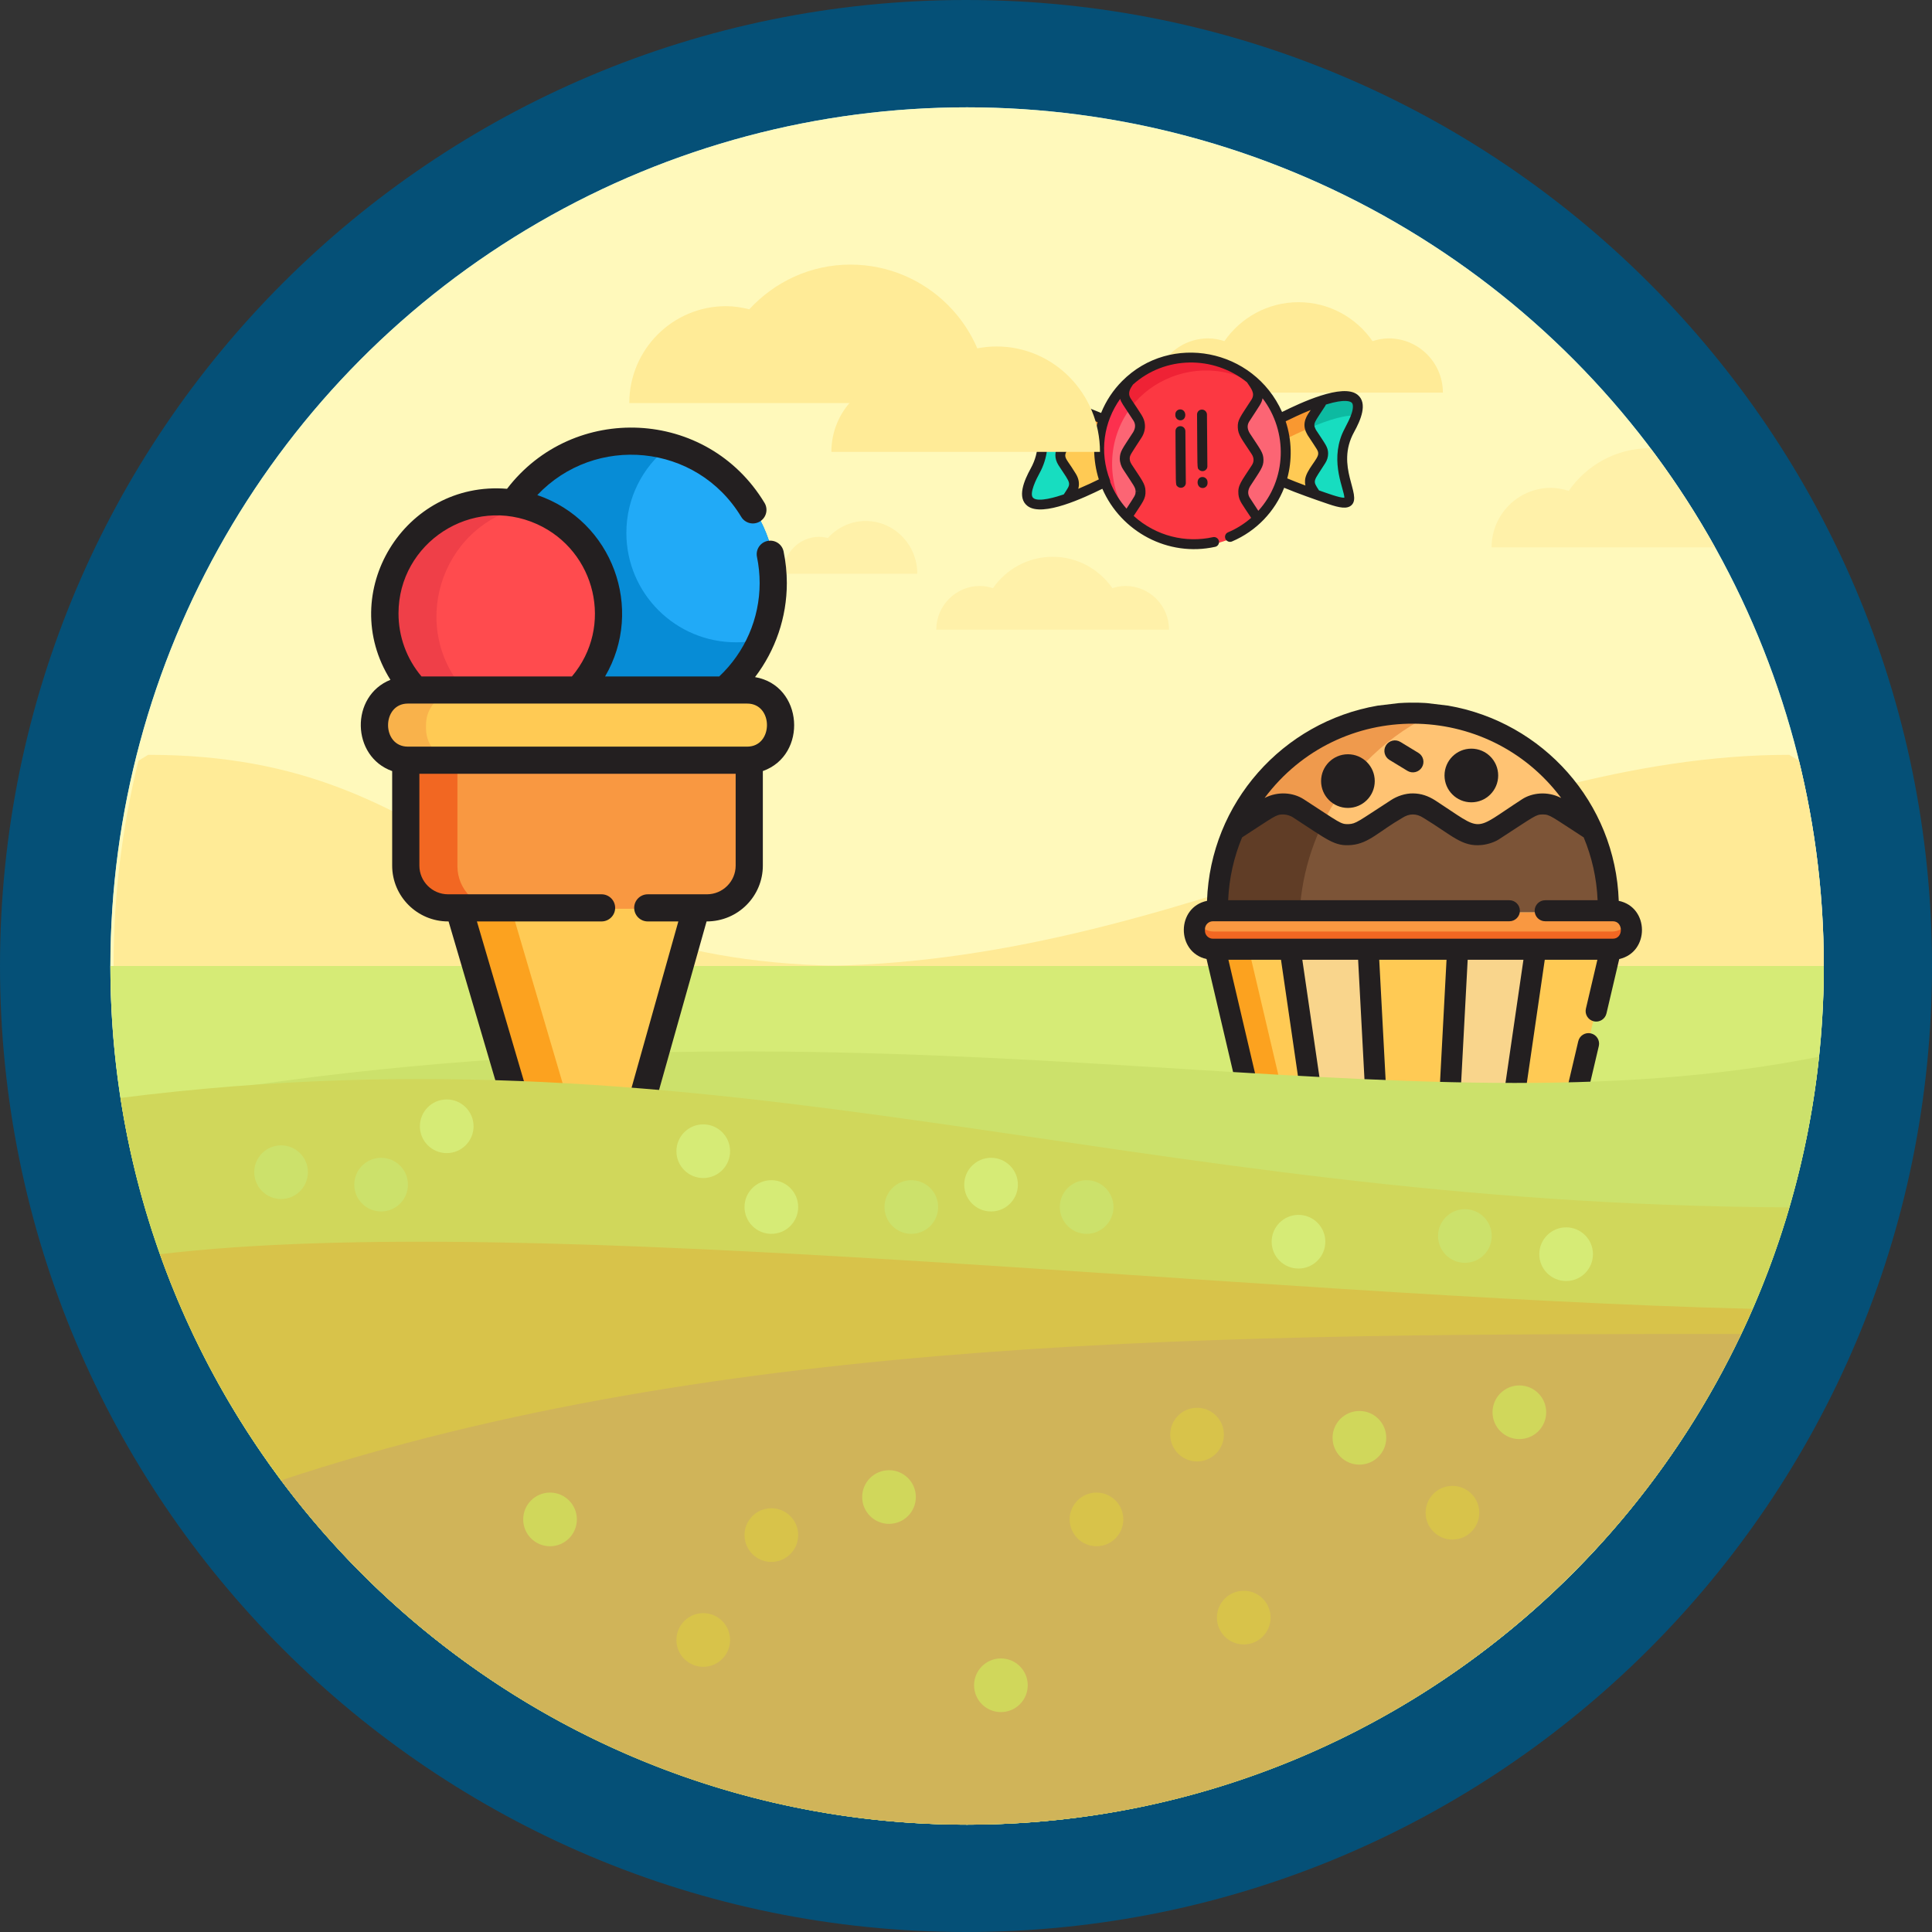 <?xml version="1.0" encoding="UTF-8"?>
<svg width="72px" height="72px" viewBox="0 0 72 72" version="1.1" xmlns="http://www.w3.org/2000/svg" xmlns:xlink="http://www.w3.org/1999/xlink">
    <rect x="0" y="0" width="72" height="72" fill="#333333" stroke="none"/>
    <!-- Generator: Sketch 51.3 (57544) - http://www.bohemiancoding.com/sketch -->
    <title>Barbtn_4</title>
    <desc>Created with Sketch.</desc>
    <defs></defs>
    <g id="Barbtn_4" stroke="none" stroke-width="1" fill="none" fill-rule="evenodd">
        <path d="M36,72 C16.118,72 0,55.882 0,36 C0,16.118 16.118,0 36,0 C55.882,0 72,16.118 72,36 C72,55.882 55.882,72 36,72 Z" id="Oval-Copy-8" fill="#055077" fill-rule="nonzero"></path>
        <g id="fields-1-copy" transform="translate(4, 4)">
            <ellipse id="Oval-Copy-3" stroke-opacity="0" stroke="#FFEFC6" stroke-width="8" fill="#8DD9FF" cx="32.041" cy="32" rx="31.927" ry="32"></ellipse>
            <g id="Group-7">
                <ellipse id="Oval" fill="#FFF9BB" cx="32.041" cy="32" rx="31.927" ry="32"></ellipse>
                <path d="M47.754,8.611 C47.542,8.611 47.342,8.652 47.15,8.713 C46.543,7.838 45.535,7.262 44.39,7.262 C43.246,7.262 42.238,7.838 41.631,8.713 C41.439,8.652 41.239,8.611 41.027,8.611 C39.912,8.611 39.009,9.516 39.009,10.633 L49.772,10.633 C49.772,9.516 48.868,8.611 47.754,8.611 Z" id="Shape" fill="#FFEB97"></path>
                <path d="M37.94,17.837 C37.77,17.837 37.608,17.87 37.454,17.919 C36.964,17.214 36.152,16.75 35.23,16.75 C34.307,16.75 33.495,17.214 33.005,17.919 C32.851,17.87 32.69,17.837 32.519,17.837 C31.621,17.837 30.893,18.567 30.893,19.467 L39.566,19.467 C39.567,18.567 38.839,17.837 37.94,17.837 Z" id="Shape" fill="#FFF1A9"></path>
                <path d="M25.18,17.381 C25.18,16.622 25.783,16.006 26.527,16.006 C26.64,16.006 26.747,16.024 26.851,16.05 C27.203,15.663 27.702,15.416 28.26,15.416 C29.323,15.416 30.185,16.296 30.185,17.381 L25.18,17.381 L25.18,17.381 Z" id="Shape" fill="#FFF1A9"></path>
                <path d="M63.968,32 C63.968,29.363 63.644,26.804 63.044,24.352 L62.68,24.13 C50.915,24.13 40.064,32 26.221,32 C14.942,32 45.64,33.291 63.933,33.394 C63.953,32.931 63.968,32.467 63.968,32 Z" id="Shape" fill="#FFEA96"></path>
                <path d="M0.233,32 C0.233,29.363 0.558,26.804 1.158,24.352 L1.521,24.13 C13.287,24.13 14.041,32 27.885,32 C39.164,32 18.561,33.291 0.269,33.394 C0.249,32.931 0.233,32.467 0.233,32 Z" id="Shape" fill="#FFEB97"></path>
                <path d="M32.041,64 C49.674,64 63.968,49.673 63.968,32 L0.114,32 C0.114,49.673 14.408,64 32.041,64 Z" id="Shape" fill="#D6EB76"></path>
                <g id="cupcake" transform="translate(40.092, 22.038)" fill-rule="nonzero">
                    <polyline id="Shape" fill="#FFCA54" points="15.36 11.686 15.899 9.392 1.223 9.392 3.029 17.082 14.094 17.082 15.077 12.894"></polyline>
                    <polygon id="Shape" fill="#FCA21F" points="1.223 9.392 3.029 17.082 4.267 17.082 2.461 9.392"></polygon>
                    <path d="M15.81,7.965 C15.868,3.914 12.59,0.633 8.561,0.633 C4.557,0.633 1.311,3.868 1.311,7.859 C1.311,7.894 1.312,7.929 1.312,7.965" id="Shape" fill="#7C5437"></path>
                    <path d="M9.125,0.655 C4.856,0.328 1.252,3.718 1.312,7.965 L4.343,7.965 C4.521,4.771 6.417,2.033 9.125,0.655 Z" id="Shape" fill="#603D26"></path>
                    <path d="M8.561,0.633 C5.585,0.633 3.029,2.42 1.912,4.976 C1.93,4.967 1.946,4.958 1.96,4.95 L3.13,4.192 L3.13,4.192 C3.665,3.845 4.137,4.061 4.297,4.154 C5.635,5.021 5.737,5.15 6.169,5.142 C6.59,5.137 6.798,4.941 7.956,4.192 C7.956,4.192 8.217,4.002 8.564,4.002 C8.91,4.005 9.166,4.192 9.166,4.192 C11.159,5.482 10.776,5.482 12.826,4.154 C12.985,4.061 13.457,3.845 13.992,4.192 C13.992,4.192 13.992,4.192 13.992,4.192 C15.249,5.006 15.16,4.949 15.211,4.976 C14.094,2.42 11.537,0.633 8.561,0.633 Z" id="Shape" fill="#FFC373"></path>
                    <path d="M1.912,4.976 C1.93,4.967 1.946,4.958 1.96,4.95 L3.13,4.192 L3.13,4.192 C3.665,3.845 4.137,4.061 4.297,4.154 C5.223,4.754 4.811,4.488 5.17,4.719 C6.001,2.968 7.397,1.534 9.124,0.655 C9.077,0.653 8.865,0.633 8.561,0.633 C5.653,0.633 3.056,2.358 1.912,4.976 Z" id="Shape" fill="#EF9A4D"></path>
                    <polygon id="Shape" fill="#F9D58C" points="4.008 9.392 5.128 17.082 11.994 17.082 13.115 9.392"></polygon>
                    <polygon id="Shape" fill="#FFCA54" points="6.9 9.392 7.309 17.082 9.813 17.082 10.222 9.392"></polygon>
                    <path d="M12.139,7.965 L1.143,7.965 C0.809,7.965 0.456,8.207 0.456,8.707 C0.456,9.085 0.763,9.392 1.143,9.392 L15.98,9.392 C16.316,9.392 16.667,9.147 16.667,8.65 C16.667,8.271 16.359,7.965 15.98,7.965 L13.47,7.965" id="Shape" fill="#F99841"></path>
                    <path d="M15.98,8.678 L1.143,8.678 C0.883,8.678 0.656,8.534 0.54,8.322 C0.308,8.743 0.555,9.392 1.143,9.392 L15.98,9.392 C16.567,9.392 16.815,8.744 16.583,8.322 C16.466,8.534 16.24,8.678 15.98,8.678 Z" id="Shape" fill="#F26722"></path>
                    <ellipse id="Oval" fill="#231F20" cx="10.741" cy="2.862" rx="1" ry="1"></ellipse>
                    <ellipse id="Oval" fill="#231F20" cx="6.141" cy="3.071" rx="1" ry="1"></ellipse>
                    <path d="M7.688,2.281 L8.357,2.688 C8.542,2.801 8.784,2.743 8.898,2.558 C9.011,2.373 8.953,2.132 8.767,2.019 L8.098,1.612 C7.913,1.499 7.671,1.557 7.558,1.742 C7.444,1.927 7.503,2.168 7.688,2.281 Z" id="Shape" fill="#231F20"></path>
                    <path d="M16.234,7.534 C16.109,3.868 13.403,0.867 9.875,0.259 L9.088,0.165 C9.079,0.164 8.615,0.125 8.036,0.165 L7.249,0.259 C3.714,0.868 1.015,3.88 0.89,7.534 C-0.253,7.769 -0.267,9.448 0.873,9.703 L2.622,17.152 C2.663,17.329 2.822,17.454 3.004,17.454 L14.12,17.454 C14.303,17.454 14.461,17.329 14.503,17.152 L15.491,12.945 C15.54,12.734 15.409,12.523 15.197,12.474 C14.986,12.424 14.774,12.555 14.725,12.766 L13.808,16.671 L12.466,16.671 L13.477,9.729 L15.438,9.729 L15.01,11.552 C14.96,11.763 15.092,11.974 15.303,12.023 C15.514,12.073 15.726,11.942 15.776,11.731 L16.252,9.703 C17.391,9.448 17.378,7.769 16.234,7.534 Z M14.089,3.701 C13.564,3.429 12.989,3.514 12.632,3.747 C10.74,4.972 11.241,4.986 9.384,3.784 C9.132,3.626 8.876,3.534 8.573,3.53 C8.282,3.524 7.972,3.63 7.74,3.784 C6.508,4.582 6.446,4.661 6.165,4.675 C5.865,4.681 5.862,4.634 4.493,3.747 C4.102,3.495 3.534,3.442 3.035,3.701 C5.822,-0.024 11.351,0.04 14.089,3.701 Z M1.687,9.729 L3.647,9.729 L4.659,16.671 L3.316,16.671 L1.687,9.729 Z M4.442,9.729 L6.521,9.729 L6.89,16.671 L5.454,16.671 L4.442,9.729 Z M7.677,16.671 L7.308,9.729 L9.816,9.729 L9.447,16.671 L7.677,16.671 Z M11.671,16.671 L10.235,16.671 L10.604,9.729 L12.682,9.729 L11.671,16.671 Z M1.11,8.945 C0.946,8.945 0.813,8.812 0.813,8.649 L0.813,8.592 C0.813,8.428 0.946,8.295 1.11,8.295 L12.157,8.295 C12.374,8.295 12.55,8.12 12.55,7.903 C12.55,7.687 12.374,7.511 12.157,7.511 L1.678,7.511 C1.713,6.685 1.894,5.896 2.197,5.169 C3.41,4.384 3.458,4.314 3.72,4.314 C3.885,4.314 4.017,4.378 4.072,4.409 C5.406,5.273 5.637,5.511 6.277,5.453 C6.926,5.392 7.295,4.946 8.169,4.442 C8.421,4.278 8.683,4.265 8.956,4.442 C10.029,5.095 10.388,5.528 11.124,5.453 C11.377,5.429 11.628,5.333 11.767,5.242 C13.125,4.362 13.139,4.314 13.405,4.314 C13.666,4.314 13.71,4.381 14.928,5.169 C15.231,5.896 15.412,6.685 15.446,7.511 L13.494,7.511 C13.276,7.511 13.1,7.687 13.1,7.903 C13.1,8.12 13.276,8.295 13.494,8.295 L16.015,8.295 C16.412,8.295 16.413,8.945 16.015,8.945 C15.253,8.945 1.871,8.945 1.11,8.945 Z" id="Shape" fill="#231F20"></path>
                </g>
                <path d="M5.519,36.425 C-2.631,37.583 22.244,42.275 22.244,42.275 C22.244,42.275 58.738,45.714 59.811,45.714 C59.988,45.714 60.357,45.772 60.83,45.851 C62.378,42.624 63.4,39.097 63.79,35.38 C48.171,38.5 30.794,32.833 5.519,36.425 Z" id="Shape" fill="#CCE16B"></path>
                <g id="ice-cream-1" transform="translate(9.394, 11.935)" fill-rule="nonzero">
                    <path d="M8.211,9.897 C10.718,7.245 8.843,2.842 5.161,2.842 C1.478,2.842 -0.395,7.246 2.111,9.897 L8.211,9.897 Z" id="Shape" fill="#FF4B4E"></path>
                    <path d="M14.573,2.843 C14.573,2.843 14.573,2.842 14.573,2.842 L14.573,2.842 C12.431,-0.217 7.893,-0.189 5.787,2.889 C9.129,3.388 10.526,7.447 8.211,9.897 L13.703,9.897 C15.802,8.068 16.102,5.031 14.573,2.843 Z" id="Shape" fill="#078CD6"></path>
                    <path d="M11.504,0.725 C10.556,1.472 9.947,2.63 9.949,3.93 C9.952,6.182 11.784,8.005 14.041,8.002 C14.428,8.001 14.803,7.946 15.158,7.845 C16.359,4.821 14.581,1.499 11.504,0.725 Z" id="Shape" fill="#21AAF7"></path>
                    <path d="M6.112,2.952 C3.47,2.339 0.968,4.344 0.968,7.026 C0.968,8.138 1.403,9.147 2.111,9.896 L4.014,9.896 C1.797,7.552 2.97,3.68 6.112,2.952 Z" id="Shape" fill="#EF3F48"></path>
                    <path d="M3.737,17.863 L7.524,30.731 L7.524,30.731 C7.524,30.731 7.779,31.482 8.299,31.482 C8.784,31.482 8.99,30.825 9.015,30.74 L12.645,17.863" id="Shape" fill="#FFCA54"></path>
                    <path d="M5.639,17.863 L3.737,17.863 L7.524,30.731 C7.524,30.731 7.779,31.482 8.299,31.482 C8.898,31.482 9.055,30.598 9.218,30.02 L5.639,17.863 Z" id="Shape" fill="#FCA21F"></path>
                    <path d="M10.826,17.931 L13.043,17.931 C13.921,17.931 14.632,17.221 14.632,16.346 L14.632,12.393 L1.75,12.393 L1.75,16.346 C1.75,17.221 2.461,17.931 3.338,17.931 L9.093,17.931" id="Shape" fill="#F99841"></path>
                    <path d="M3.653,16.346 L3.653,12.393 L1.75,12.393 L1.75,16.346 C1.75,17.221 2.461,17.931 3.338,17.931 L5.241,17.931 C4.364,17.931 3.653,17.221 3.653,16.346 Z" id="Shape" fill="#F26722"></path>
                    <path d="M14.554,9.829 L1.828,9.829 C1.138,9.829 0.579,10.387 0.579,11.075 L0.579,11.215 C0.579,11.903 1.138,12.461 1.828,12.461 L14.554,12.461 C15.243,12.461 15.803,11.903 15.803,11.215 L15.803,11.075 C15.803,10.387 15.243,9.829 14.554,9.829 Z" id="Shape" fill="#FFCA54"></path>
                    <path d="M2.482,11.215 L2.482,11.075 C2.482,10.387 3.041,9.829 3.731,9.829 L1.828,9.829 C1.138,9.829 0.579,10.387 0.579,11.075 L0.579,11.215 C0.579,11.903 1.138,12.461 1.828,12.461 L3.731,12.461 C3.041,12.461 2.482,11.903 2.482,11.215 Z" id="Shape" fill="#F9B24B"></path>
                    <path d="M14.744,9.299 C15.506,8.299 15.929,7.071 15.929,5.795 C15.929,5.398 15.888,5.002 15.808,4.617 C15.752,4.343 15.484,4.168 15.21,4.224 C14.936,4.281 14.76,4.548 14.817,4.822 C14.882,5.139 14.916,5.467 14.916,5.795 C14.916,7.113 14.369,8.371 13.41,9.274 L9.156,9.274 C10.628,6.759 9.438,3.473 6.63,2.515 C8.777,0.241 12.563,0.571 14.23,3.328 C14.374,3.567 14.686,3.644 14.925,3.499 C15.165,3.355 15.242,3.044 15.097,2.805 C12.955,-0.738 7.964,-0.938 5.502,2.281 C1.67,1.967 -0.879,6.164 1.156,9.4 C-0.349,10.003 -0.305,12.259 1.221,12.801 L1.221,16.324 C1.221,17.471 2.157,18.404 3.306,18.404 L3.323,18.404 C3.329,18.426 6.979,30.825 6.986,30.847 C7.476,32.288 9.005,32.319 9.434,30.831 L12.938,18.404 C14.124,18.404 15.035,17.451 15.035,16.324 L15.035,12.8 C16.718,12.203 16.545,9.605 14.744,9.299 Z M6.623,3.6 C8.815,4.596 9.49,7.413 7.92,9.274 L2.314,9.274 C1.76,8.617 1.457,7.791 1.457,6.927 C1.457,4.292 4.196,2.501 6.623,3.6 Z M14.022,16.324 C14.022,16.913 13.541,17.393 12.95,17.393 L10.746,17.393 C10.467,17.393 10.24,17.619 10.24,17.898 C10.24,18.177 10.467,18.404 10.746,18.404 L11.886,18.404 C8.344,30.968 8.416,30.878 8.235,30.926 C8.174,30.926 8.019,30.726 7.948,30.53 L4.379,18.404 L9.024,18.404 C9.304,18.404 9.531,18.177 9.531,17.898 C9.531,17.619 9.304,17.393 9.024,17.393 L3.306,17.393 C2.715,17.393 2.235,16.913 2.235,16.324 L2.235,12.901 L14.022,12.901 L14.022,16.324 L14.022,16.324 Z M14.451,11.89 L1.806,11.89 C0.82,11.89 0.824,10.285 1.806,10.285 L2.087,10.285 L14.451,10.285 C15.436,10.285 15.433,11.89 14.451,11.89 Z" id="Shape" fill="#231F20"></path>
                </g>
                <path d="M32.041,64 C46.557,64 58.802,54.287 62.68,40.995 C37.752,40.886 23.175,34.043 0.489,36.917 C2.85,52.256 16.077,64 32.041,64 Z" id="Shape" fill="#D0D75B"></path>
                <path d="M1.963,42.741 C4.158,48.914 8.19,54.209 13.4,57.972 L55.665,53.526 C57.996,50.957 59.91,48.004 61.314,44.777 C42.383,44.316 15.774,41.093 1.963,42.741 Z" id="Shape" fill="#D8C34A"></path>
                <path d="M32.041,64 C44.776,64 55.761,56.524 60.885,45.714 C41.694,45.714 22.905,45.73 6.475,51.168 C12.298,58.958 21.582,64 32.041,64 Z" id="Shape" fill="#D0B459"></path>
                <g id="candy-1-copy" transform="translate(40.438, 12.78) scale(-1, -1) rotate(-135) translate(-40.438, -12.78) translate(34.778, 6.962)" fill-rule="nonzero">
                    <path d="M2.51,7.343 C2.18,7.469 1.63,7.709 0.713,8.161 C-0.883,8.948 1.507,8.664 2.054,10.56 C2.773,13.055 3.883,10.016 4.223,8.968 C3.473,8.632 2.869,8.05 2.51,7.343 Z" id="Shape" fill="#FFCA54"></path>
                    <path d="M1.444,8.757 C2.153,8.407 2.642,8.185 2.98,8.044 C2.792,7.826 2.635,7.59 2.51,7.343 C2.18,7.469 1.63,7.709 0.713,8.161 C-0.258,8.64 0.246,8.722 0.913,9.14 C0.951,9.039 1.11,8.921 1.444,8.757 Z" id="Shape" fill="#F99830"></path>
                    <path d="M8.867,4.291 C9.197,4.165 9.747,3.925 10.664,3.473 C12.26,2.686 9.87,2.971 9.323,1.074 C8.604,-1.421 7.494,1.618 7.154,2.666 C7.901,3 8.507,3.581 8.867,4.291 Z" id="Shape" fill="#FFCA54"></path>
                    <path d="M9.132,0.553 C8.421,-0.918 7.465,1.707 7.154,2.666 C7.386,2.77 7.609,2.899 7.818,3.054 C7.905,2.87 8.493,0.936 9.132,0.553 Z" id="Shape" fill="#F99830"></path>
                    <path d="M9.323,1.074 C8.876,-0.479 8.276,0.113 7.806,1.034 C7.848,1.112 7.846,1.128 7.927,1.503 C7.974,1.724 7.985,1.922 8.155,2.06 C8.167,2.076 8.256,2.132 8.343,2.156 C8.382,2.17 8.338,2.159 8.999,2.297 C9.022,2.297 9.169,2.34 9.252,2.427 C9.354,2.514 9.372,2.653 9.383,2.675 C9.507,3.249 9.513,3.429 9.687,3.567 C9.699,3.584 9.792,3.642 9.883,3.666 L10.152,3.722 C10.309,3.647 10.479,3.564 10.664,3.473 C12.26,2.686 9.87,2.971 9.323,1.074 Z" id="Shape" fill="#17DDC0"></path>
                    <path d="M9.132,0.553 C8.864,0.01 8.574,-0.004 8.227,0.376 C8.203,0.403 8.178,0.434 8.178,0.433 C8.049,0.594 7.923,0.804 7.806,1.034 C7.848,1.112 7.846,1.128 7.927,1.503 C7.974,1.724 7.985,1.922 8.155,2.06 C8.156,2.061 8.181,2.08 8.183,2.081 C8.442,1.441 8.785,0.761 9.132,0.553 Z" id="Shape" fill="#0DBAA1"></path>
                    <path d="M2.054,10.56 C2.526,12.2 3.168,11.448 3.649,10.443 C3.575,10.103 3.573,10.017 3.473,9.897 C3.473,9.897 3.445,9.864 3.409,9.835 C3.397,9.818 3.309,9.762 3.221,9.738 C3.183,9.725 3.227,9.736 2.566,9.598 C2.566,9.598 2.425,9.576 2.314,9.469 C2.229,9.387 2.182,9.252 2.182,9.22 C2.059,8.651 2.046,8.462 1.877,8.328 C1.868,8.312 1.774,8.253 1.682,8.229 C0.958,8.078 0.992,8.09 0.923,8.058 C0.855,8.091 0.785,8.125 0.713,8.161 C-0.883,8.948 1.507,8.664 2.054,10.56 Z" id="Shape" fill="#17DDC0"></path>
                    <path d="M0.172,8.586 C0.163,8.761 0.532,8.897 0.913,9.14 C0.98,8.962 1.413,8.767 2.003,8.485 C1.97,8.419 1.924,8.365 1.877,8.328 C1.868,8.312 1.774,8.253 1.682,8.229 C0.953,8.077 0.989,8.088 0.923,8.058 C0.665,8.184 0.181,8.4 0.172,8.586 Z" id="Shape" fill="#0DBAA1"></path>
                    <path d="M8.725,7.694 C7.505,9.607 4.8,9.9 3.186,8.312 C1.794,6.943 1.794,4.724 3.186,3.355 C4.577,1.986 6.833,1.986 8.224,3.355 C9.262,4.376 9.526,5.87 9.015,7.131" id="Shape" fill="#FC3842"></path>
                    <path d="M3.922,8.312 C1.797,6.222 3.108,2.648 6.073,2.347 C5.043,2.242 3.975,2.578 3.186,3.355 C1.794,4.724 1.794,6.943 3.186,8.312 C3.975,9.088 5.043,9.424 6.073,9.32 C5.287,9.24 4.524,8.904 3.922,8.312 Z" id="Shape" fill="#EF2235"></path>
                    <path d="M5.722,9.338 C5.537,8.488 5.554,8.458 5.406,8.312 C5.316,8.225 5.22,8.182 5.102,8.152 C4.343,7.994 4.249,7.997 4.104,7.856 C3.999,7.754 3.951,7.598 3.951,7.568 C3.799,6.865 3.796,6.742 3.654,6.59 C3.497,6.42 3.394,6.429 2.596,6.262 C2.503,6.239 2.251,6.146 2.182,5.828 C2.182,5.828 2.18,5.819 2.146,5.663 C2.048,7.673 3.681,9.348 5.722,9.338 Z" id="Shape" fill="#FC6574"></path>
                    <path d="M5.722,9.338 C5.722,9.338 5.722,9.34 5.705,9.263 C4.251,8.963 3.125,7.795 2.914,6.329 L2.596,6.262 C2.503,6.239 2.251,6.146 2.182,5.828 C2.182,5.828 2.18,5.819 2.146,5.663 C2.145,5.675 2.143,5.759 2.143,5.77 C2.11,7.756 3.748,9.354 5.722,9.338 Z" id="Shape" fill="#FC304E"></path>
                    <path d="M9.267,5.909 C9.313,3.798 7.47,2.132 5.339,2.347 L5.654,2.413 C5.654,2.413 5.654,2.413 5.654,2.413 C5.977,2.48 6.071,2.728 6.095,2.82 C6.276,3.658 6.261,3.698 6.418,3.852 C6.504,3.933 6.599,3.975 6.715,4.005 C7.445,4.157 7.58,4.162 7.715,4.303 C7.78,4.368 7.838,4.46 7.866,4.589 L7.866,4.589 C8.019,5.298 8.018,5.439 8.197,5.601 C8.213,5.616 8.218,5.619 8.218,5.619 C8.361,5.736 8.416,5.727 9.221,5.895 C9.233,5.898 9.249,5.902 9.267,5.909 Z" id="Shape" fill="#FC6574"></path>
                    <path d="M3.972,7.958 C3.972,7.958 3.973,7.958 3.965,7.95 L3.972,7.958 Z" id="Shape" fill="#231F20"></path>
                    <path d="M9.44,1.077 C9.304,0.604 9.05,-0.05 8.551,0.003 C7.842,0.079 7.247,1.756 7.013,2.447 C4.592,1.523 1.977,3.288 1.984,5.845 C1.986,6.316 2.078,6.79 2.27,7.241 C1.777,7.442 1.131,7.751 0.656,7.985 C0.269,8.176 0.027,8.339 0.021,8.564 C0.004,9.122 1.473,9.148 1.879,10.56 C2.02,11.046 2.28,11.704 2.788,11.631 C3.484,11.53 4.065,9.9 4.301,9.206 C5.922,9.846 7.837,9.281 8.805,7.762 C8.86,7.677 8.834,7.564 8.747,7.51 C8.66,7.456 8.545,7.482 8.49,7.568 C7.937,8.435 6.974,9.041 5.842,9.096 C5.716,8.511 5.717,8.325 5.492,8.124 C5.302,7.946 5.118,7.936 4.425,7.791 C4.298,7.761 4.268,7.723 4.231,7.694 C4.136,7.598 4.144,7.559 3.984,6.818 C3.949,6.659 3.861,6.499 3.722,6.386 C3.523,6.224 3.375,6.227 2.66,6.078 C2.417,6.014 2.396,5.81 2.362,5.653 C2.45,4.05 3.71,2.762 5.305,2.589 C5.572,2.644 5.808,2.652 5.879,2.911 C6.047,3.693 6.043,3.83 6.261,4.027 C6.464,4.21 6.634,4.215 7.327,4.359 C7.497,4.395 7.594,4.507 7.621,4.65 C7.772,5.352 7.773,5.55 8.03,5.764 C8.227,5.925 8.383,5.925 8.989,6.051 C8.966,6.386 8.891,6.721 8.76,7.044 C8.722,7.138 8.769,7.244 8.864,7.282 C8.96,7.319 9.068,7.273 9.106,7.179 C9.477,6.262 9.445,5.248 9.066,4.389 C9.557,4.188 10.185,3.887 10.664,3.651 C11.051,3.46 11.292,3.297 11.299,3.072 C11.315,2.514 9.847,2.488 9.44,1.077 Z M0.404,8.571 C0.5,8.465 0.827,8.31 0.956,8.247 C0.965,8.25 0.981,8.254 0.991,8.256 C1.952,8.457 1.8,8.293 2.002,9.228 C2.058,9.485 2.234,9.676 2.524,9.741 C3.402,9.925 3.32,9.848 3.433,10.371 C3.319,10.605 2.974,11.27 2.713,11.27 C2.494,11.27 2.297,10.667 2.238,10.46 C1.862,9.158 0.643,8.807 0.404,8.571 Z M3.668,9.842 C3.568,9.665 3.411,9.561 3.212,9.511 C2.289,9.282 2.451,9.543 2.238,8.559 C2.206,8.412 2.135,8.297 2.04,8.204 C1.871,8.043 1.701,8.03 1.496,7.987 C1.863,7.814 2.173,7.676 2.421,7.576 C2.751,8.156 3.295,8.707 3.961,9.052 C3.888,9.268 3.787,9.55 3.668,9.842 Z M3.339,6.594 C3.493,6.635 3.579,6.744 3.621,6.899 C3.782,7.644 3.776,7.755 3.97,7.955 C4.078,8.059 4.223,8.128 4.35,8.15 C5.068,8.3 5.129,8.297 5.236,8.39 L5.362,8.255 L5.239,8.392 C5.351,8.503 5.336,8.512 5.461,9.093 C5.079,9.069 4.701,8.983 4.333,8.822 C4.316,8.803 4.295,8.787 4.27,8.776 C3.248,8.319 2.579,7.416 2.402,6.367 C2.539,6.44 2.549,6.429 3.339,6.594 Z M8.131,5.252 C7.981,4.558 7.973,4.378 7.782,4.196 C7.593,4.012 7.454,4.012 6.713,3.857 C6.564,3.816 6.448,3.74 6.403,3.58 C6.237,2.807 6.248,2.763 6.138,2.6 C7.699,2.808 8.918,4.106 8.992,5.677 L8.413,5.556 C8.252,5.513 8.172,5.401 8.131,5.252 Z M7.354,2.597 C7.44,2.342 7.567,1.989 7.716,1.639 C7.757,1.828 7.788,2.238 8.241,2.366 C8.265,2.375 8.289,2.381 8.3,2.384 C8.959,2.521 8.981,2.513 9.058,2.587 C9.214,2.718 9.168,3.343 9.413,3.635 L9.413,3.635 C9.457,3.685 9.501,3.727 9.567,3.769 C9.31,3.887 9.087,3.984 8.9,4.06 C8.554,3.454 8.017,2.931 7.354,2.597 Z M10.053,3.54 C9.599,3.445 9.685,3.469 9.501,2.662 C9.473,2.534 9.415,2.42 9.319,2.325 C9.148,2.16 9.017,2.159 8.382,2.026 C8.374,2.024 8.367,2.022 8.359,2.019 C8.119,1.936 8.15,1.886 7.993,1.156 C7.99,1.143 7.983,1.119 7.974,1.094 C8.331,0.42 8.547,0.366 8.607,0.366 C8.643,0.366 8.687,0.387 8.734,0.434 C8.962,0.658 9.068,1.184 9.174,1.441 C9.625,2.526 10.696,2.849 10.915,3.065 C10.798,3.196 10.279,3.43 10.053,3.54 Z" id="Shape" fill="#231F20"></path>
                    <path d="M6.631,6.257 C6.454,6.43 6.747,6.717 6.924,6.544 C6.997,6.472 6.997,6.356 6.924,6.285 L6.895,6.257 C6.822,6.185 6.704,6.185 6.631,6.257 Z" id="Shape" fill="#231F20"></path>
                    <path d="M6.475,5.845 L5.103,4.495 C5.03,4.423 4.912,4.423 4.84,4.495 C4.767,4.566 4.767,4.682 4.84,4.754 C6.328,6.218 6.238,6.157 6.344,6.157 C6.508,6.157 6.593,5.961 6.475,5.845 Z" id="Shape" fill="#231F20"></path>
                    <path d="M4.708,5.5 C4.635,5.571 4.635,5.687 4.708,5.759 C6.197,7.224 6.108,7.165 6.214,7.165 C6.378,7.165 6.463,6.968 6.346,6.852 L4.971,5.5 C4.898,5.428 4.78,5.428 4.708,5.5 Z" id="Shape" fill="#231F20"></path>
                    <path d="M4.263,5.062 C4.19,5.134 4.19,5.25 4.263,5.321 L4.289,5.347 C4.362,5.418 4.48,5.418 4.553,5.347 C4.73,5.173 4.44,4.889 4.263,5.062 Z" id="Shape" fill="#231F20"></path>
                </g>
                <path d="M57.508,12.705 C57.501,12.705 57.494,12.703 57.487,12.703 C56.232,12.703 55.127,13.334 54.461,14.294 C54.251,14.227 54.032,14.181 53.799,14.181 C52.578,14.181 51.587,15.174 51.587,16.399 L59.915,16.399 C59.196,15.11 58.393,13.875 57.508,12.705 Z" id="Shape" fill="#FFF1A9"></path>
                <path d="M19.452,11.022 C19.452,9.027 21.066,7.41 23.056,7.41 C23.357,7.41 23.644,7.457 23.923,7.527 C24.864,6.508 26.197,5.861 27.691,5.861 C30.535,5.861 32.84,8.172 32.84,11.022 L19.452,11.022 L19.452,11.022 Z" id="Shape" fill="#FFEB97"></path>
                <path d="M26.983,12.841 C26.983,11.322 28.19,10.09 29.678,10.09 C29.903,10.09 30.117,10.127 30.326,10.179 C31.029,9.404 32.026,8.912 33.143,8.912 C35.269,8.912 36.993,10.671 36.993,12.841 L26.983,12.841 L26.983,12.841 Z" id="Shape" fill="#FFEB97"></path>
                <ellipse id="Oval" fill="#D8C34A" cx="22.208" cy="57.117" rx="1" ry="1"></ellipse>
                <ellipse id="Oval" fill="#D8C34A" cx="24.746" cy="53.208" rx="1" ry="1"></ellipse>
                <ellipse id="Oval" fill="#D8C34A" cx="36.863" cy="52.624" rx="1" ry="1"></ellipse>
                <ellipse id="Oval" fill="#D8C34A" cx="40.611" cy="49.464" rx="1" ry="1"></ellipse>
                <ellipse id="Oval" fill="#D0D75B" cx="33.301" cy="58.805" rx="1" ry="1"></ellipse>
                <ellipse id="Oval" fill="#D0D75B" cx="29.131" cy="51.79" rx="1" ry="1"></ellipse>
                <ellipse id="Oval" fill="#D6EB76" cx="12.648" cy="37.973" rx="1" ry="1"></ellipse>
                <ellipse id="Oval" fill="#CCE16B" cx="6.475" cy="39.684" rx="1" ry="1"></ellipse>
                <ellipse id="Oval" fill="#CCE16B" cx="10.203" cy="40.148" rx="1" ry="1"></ellipse>
                <ellipse id="Oval" fill="#D6EB76" cx="24.746" cy="40.982" rx="1" ry="1"></ellipse>
                <ellipse id="Oval" fill="#D6EB76" cx="22.208" cy="38.902" rx="1" ry="1"></ellipse>
                <ellipse id="Oval" fill="#D6EB76" cx="32.934" cy="40.148" rx="1" ry="1"></ellipse>
                <ellipse id="Oval" fill="#CCE16B" cx="29.962" cy="40.982" rx="1" ry="1"></ellipse>
                <ellipse id="Oval" fill="#CCE16B" cx="36.496" cy="40.982" rx="1" ry="1"></ellipse>
                <ellipse id="Oval" fill="#D6EB76" cx="44.391" cy="42.275" rx="1" ry="1"></ellipse>
                <ellipse id="Oval" fill="#CCE16B" cx="50.592" cy="42.062" rx="1" ry="1"></ellipse>
                <ellipse id="Oval" fill="#D6EB76" cx="54.365" cy="42.74" rx="1" ry="1"></ellipse>
                <ellipse id="Oval" fill="#D8C34A" cx="42.351" cy="56.283" rx="1" ry="1"></ellipse>
                <ellipse id="Oval" fill="#D8C34A" cx="50.128" cy="52.375" rx="1" ry="1"></ellipse>
                <ellipse id="Oval" fill="#D0D75B" cx="46.661" cy="49.583" rx="1" ry="1"></ellipse>
                <ellipse id="Oval" fill="#D0D75B" cx="52.622" cy="48.631" rx="1" ry="1"></ellipse>
                <ellipse id="Oval" fill="#D0D75B" cx="16.498" cy="52.624" rx="1" ry="1"></ellipse>
            </g>
        </g>
    </g>
</svg>